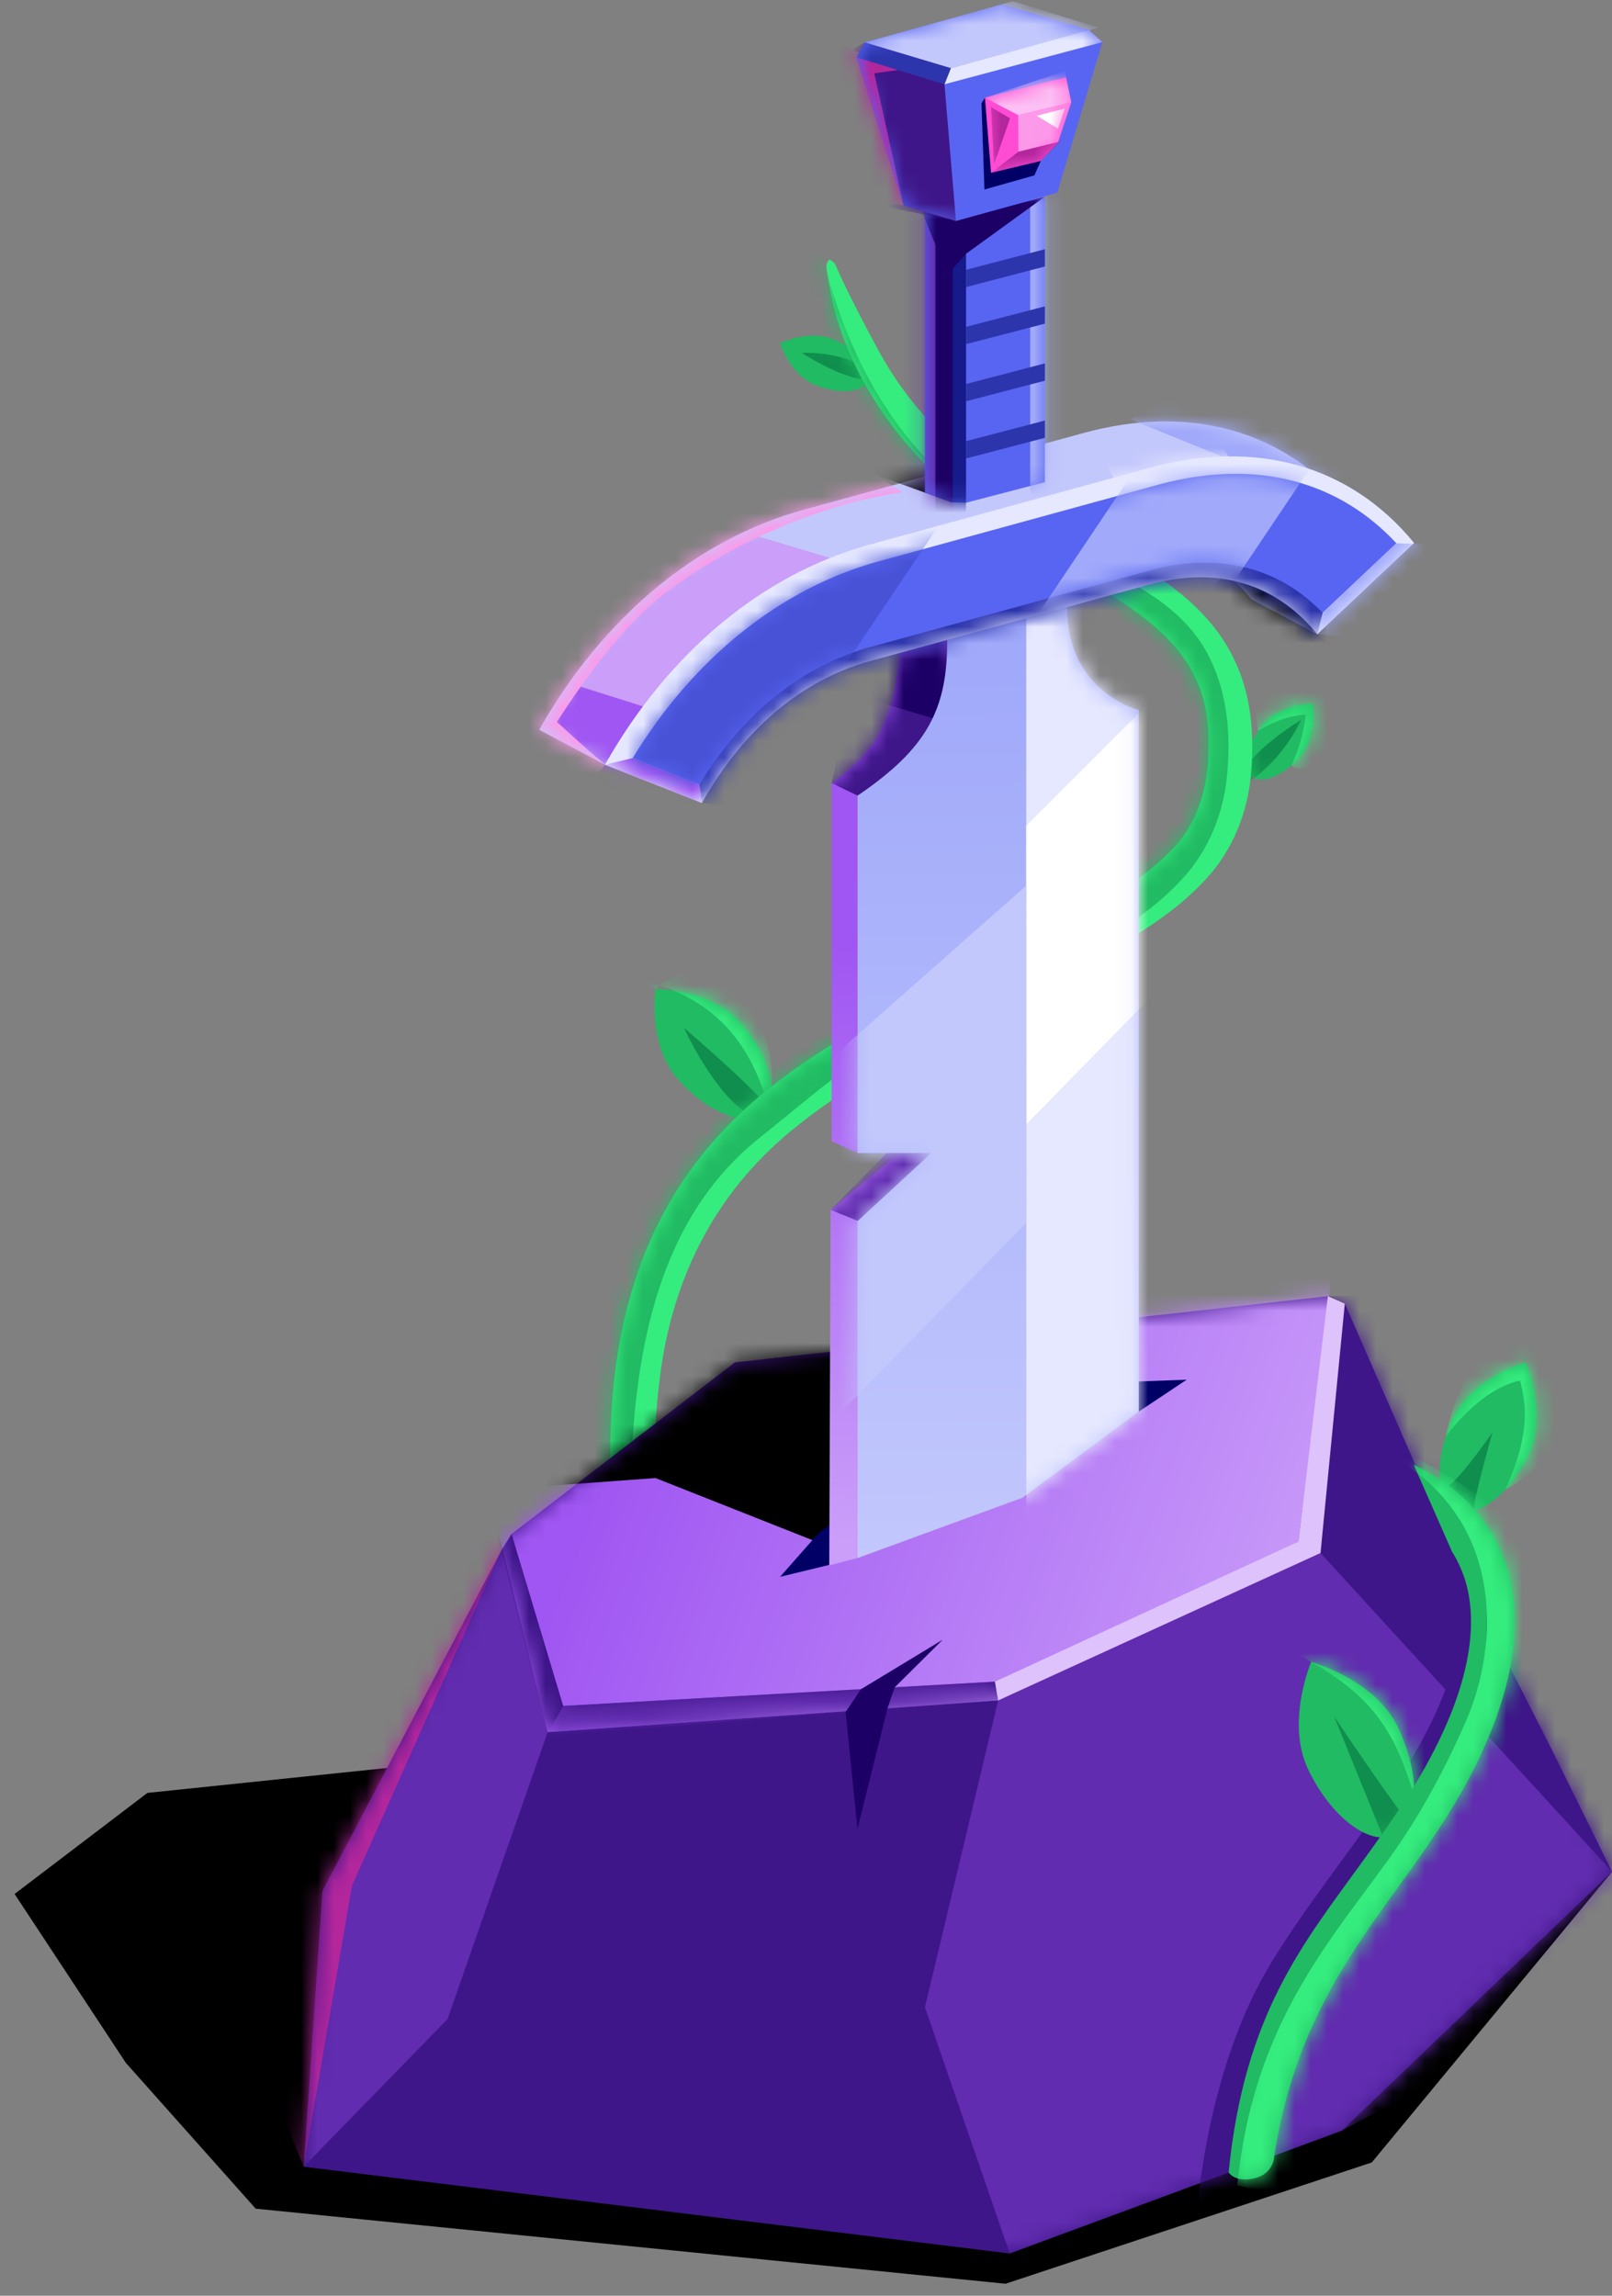<svg viewBox="0 0 99 141" fill="none" xmlns="http://www.w3.org/2000/svg">
<rect x="0" y="0" width="99" height="141" fill="#808080" stroke="none"/>
<path d="M45.498 62.839C43.683 60.745 40.255 60.737 40.255 60.737C40.255 60.737 39.766 64.135 41.581 66.229C43.396 68.323 45.747 69.265 46.824 68.331C47.901 67.396 47.313 64.933 45.498 62.839Z" fill="#21BB63"/>
<mask id="mask0_3282_122794" style="mask-type:luminance" maskUnits="userSpaceOnUse" x="40" y="60" width="8" height="9">
<path d="M45.498 62.84C43.683 60.746 40.255 60.738 40.255 60.738C40.255 60.738 39.766 64.136 41.581 66.23C43.396 68.324 45.747 69.266 46.824 68.332C47.901 67.397 47.313 64.934 45.498 62.84Z" fill="white"/>
</mask>
<g mask="url(#mask0_3282_122794)">
<path d="M39.366 60.218C45.038 61.461 46.492 65.679 47.17 67.856C47.17 67.856 48.346 64.594 45.573 61.401C42.794 58.207 40.248 60.738 40.248 60.738" fill="#35ED7E"/>
<path d="M46.026 68.436C43.954 67.367 41.995 63.118 41.995 63.118C41.995 63.118 46.289 66.787 47.14 67.992C47.992 69.197 46.018 68.436 46.018 68.436H46.026Z" fill="#108E4D"/>
</g>
<path d="M79.886 46.418C80.926 45.183 80.617 43.217 80.617 43.217C80.617 43.217 78.621 43.247 77.588 44.475C76.556 45.703 76.225 47.142 76.858 47.676C77.491 48.211 78.854 47.646 79.886 46.418Z" fill="#21BB63"/>
<mask id="mask1_3282_122794" style="mask-type:luminance" maskUnits="userSpaceOnUse" x="76" y="43" width="5" height="5">
<path d="M79.886 46.417C80.926 45.182 80.617 43.216 80.617 43.216C80.617 43.216 78.621 43.246 77.588 44.474C76.556 45.702 76.225 47.141 76.858 47.675C77.491 48.21 78.854 47.645 79.886 46.417Z" fill="white"/>
</mask>
<g mask="url(#mask1_3282_122794)">
<path d="M77.257 44.903C78.892 43.871 80.187 43.894 80.187 43.894C80.187 43.894 80.097 45.348 79.321 46.99C80.684 48.466 84.029 42.124 84.029 42.124L76.91 41.928L77.249 44.896" fill="#35ED7E"/>
<path d="M76.315 47.456C77.046 45.935 79.916 44.202 79.916 44.202C79.916 44.202 78.891 46.53 76.76 47.976C75.878 48.579 76.323 47.456 76.323 47.456H76.315Z" fill="#108E4D"/>
</g>
<path d="M51.178 20.843C49.694 20.21 47.901 21.084 47.901 21.084C47.901 21.084 48.511 22.983 49.995 23.615C51.479 24.248 52.941 24.143 53.272 23.374C53.603 22.606 52.662 21.476 51.178 20.843Z" fill="#21BB63"/>
<mask id="mask2_3282_122794" style="mask-type:luminance" maskUnits="userSpaceOnUse" x="47" y="20" width="7" height="5">
<path d="M51.178 20.842C49.694 20.209 47.901 21.083 47.901 21.083C47.901 21.083 48.511 22.982 49.995 23.614C51.479 24.247 52.94 24.142 53.272 23.373C53.603 22.605 52.662 21.475 51.178 20.842Z" fill="white"/>
</mask>
<g mask="url(#mask2_3282_122794)">
<path d="M52.978 23.305C51.306 23.049 49.242 21.671 49.242 21.671C49.242 21.671 52.119 21.52 53.581 22.974C54.342 23.727 52.971 23.305 52.971 23.305H52.978Z" fill="#108E4D"/>
</g>
<path d="M37.513 90.916C37.174 81.379 39.562 72.889 47.298 66.803C52.459 62.69 58.62 60.279 64.391 57.228C67.065 55.79 69.912 54.343 72.007 52.151C73.709 50.381 74.244 48.061 74.221 45.65C74.296 40.43 70.907 38.117 66.816 35.684C64.052 34.057 61.106 32.37 58.62 30.223C55.261 27.323 52.504 23.534 51.306 19.24C51.095 18.441 50.937 17.628 50.809 16.814C50.786 16.535 50.636 16.294 50.922 15.94C51.351 16.106 51.336 16.385 51.464 16.618C51.637 17.018 51.946 17.666 52.15 18.072C52.737 19.247 53.347 20.43 53.973 21.56C57.136 27.413 62.364 30.494 68.052 33.552C71.027 35.225 74.161 37.168 75.735 40.377C76.828 42.562 77.038 44.987 76.843 47.375C76.669 49.793 75.735 52.204 74.048 54.004C72.496 55.707 70.537 56.987 68.587 58.14C65.302 60.046 61.867 61.688 58.485 63.383C55.223 65.002 51.931 66.78 49.099 69.04C44.074 72.95 41.295 78.336 40.526 84.611C40.255 86.66 40.165 88.746 40.202 90.84L37.521 90.908L37.513 90.916Z" fill="#35ED7E"/>
<mask id="mask3_3282_122794" style="mask-type:luminance" maskUnits="userSpaceOnUse" x="37" y="15" width="40" height="76">
<path d="M37.513 90.914C37.174 81.377 39.562 72.887 47.298 66.801C52.459 62.688 58.62 60.277 64.391 57.227C67.065 55.788 69.912 54.341 72.007 52.149C73.709 50.379 74.244 48.059 74.221 45.648C74.296 40.428 70.907 38.115 66.816 35.682C64.052 34.055 61.106 32.368 58.62 30.221C55.261 27.321 52.504 23.532 51.306 19.238C51.095 18.439 50.937 17.626 50.809 16.812C50.786 16.534 50.636 16.293 50.922 15.938C51.351 16.104 51.336 16.383 51.464 16.616C51.637 17.016 51.946 17.663 52.15 18.07C52.737 19.245 53.347 20.428 53.973 21.558C57.136 27.411 62.364 30.492 68.052 33.55C71.027 35.223 74.161 37.166 75.735 40.375C76.828 42.56 77.038 44.986 76.843 47.373C76.669 49.791 75.735 52.202 74.048 54.002C72.496 55.705 70.537 56.985 68.587 58.138C65.302 60.044 61.867 61.686 58.485 63.381C55.223 65.001 51.931 66.778 49.099 69.038C44.074 72.948 41.295 78.334 40.526 84.609C40.255 86.658 40.165 88.744 40.202 90.838L37.521 90.906L37.513 90.914Z" fill="white"/>
</mask>
<g mask="url(#mask3_3282_122794)">
<path d="M36.067 90.913C35.728 81.376 38.116 72.887 45.852 66.8C51.013 62.687 57.174 60.277 62.945 57.226C65.619 55.787 68.466 54.341 70.56 52.149C72.263 50.378 72.798 48.058 72.775 45.648C72.85 40.427 69.461 38.115 65.37 35.682C62.606 34.054 59.66 32.367 57.174 30.22C53.815 27.32 51.058 23.531 49.86 19.237C49.649 18.439 49.491 17.625 49.363 16.812C49.34 16.533 49.19 16.292 49.476 15.938C49.905 16.104 49.89 16.382 50.018 16.616C50.191 17.015 49.348 13.994 49.544 14.401C50.131 15.576 49.77 12.299 50.026 13.572C52.233 24.608 57.416 30.717 66.071 34.235C69.227 35.516 72.7 37.173 74.274 40.375C75.366 42.559 75.577 44.985 75.382 47.373C75.208 49.791 74.274 52.201 72.587 54.002C71.035 55.704 69.076 56.985 67.125 58.137C63.841 60.043 59.668 61.181 56.293 62.868C53.031 64.488 49.664 67.478 46.832 69.738C41.807 73.648 39.382 79.794 38.847 88.487C38.719 90.552 38.704 88.744 38.741 90.838L36.06 90.906L36.067 90.913Z" fill="#21BB63"/>
</g>
<path d="M93.897 89.294C95.073 86.801 93.694 83.675 93.694 83.675C93.694 83.675 90.41 84.601 89.234 87.095C88.059 89.588 88.15 92.104 89.438 92.714C90.726 93.325 92.722 91.788 93.897 89.294Z" fill="#21BB63"/>
<mask id="mask4_3282_122794" style="mask-type:luminance" maskUnits="userSpaceOnUse" x="88" y="83" width="7" height="10">
<path d="M93.897 89.294C95.073 86.801 93.694 83.675 93.694 83.675C93.694 83.675 90.41 84.601 89.234 87.095C88.059 89.588 88.15 92.104 89.438 92.714C90.726 93.325 92.722 91.788 93.897 89.294Z" fill="white"/>
</mask>
<g mask="url(#mask4_3282_122794)">
<path d="M92.436 91.502C95.6 89.966 99.351 83.495 96.564 82.154C90.417 79.201 88.775 88.263 88.775 88.263C88.775 88.263 90.809 85.325 93.355 84.791C93.671 86.071 94.101 87.864 92.436 91.502Z" fill="#35ED7E"/>
<path d="M91.344 94.968C90.538 94.712 90.621 93.717 90.538 92.58C90.5 92.083 91.66 87.97 91.66 87.97C91.66 87.97 89.491 91.126 88.782 91.337C86.169 92.113 83.178 91.103 89.016 95.081C89.799 95.616 91.344 94.96 91.344 94.96V94.968Z" fill="#108E4D"/>
</g>
<path d="M82.801 31.186L80.91 38.96L76.858 36.806C73.596 32.836 69.445 32.956 66.53 33.755L49.385 38.455C46.477 39.254 42.319 41.416 39.057 47.171L37.167 46.975L33.114 44.821C37.031 37.905 42.809 33.099 49.385 31.299L66.53 26.598C73.106 24.798 78.892 26.425 82.801 31.193V31.186Z" fill="#C3C8FC"/>
<mask id="mask5_3282_122794" style="mask-type:luminance" maskUnits="userSpaceOnUse" x="33" y="25" width="50" height="23">
<path d="M82.801 31.186L80.91 38.96L76.858 36.806C73.596 32.836 69.445 32.956 66.53 33.755L49.385 38.455C46.477 39.254 42.319 41.416 39.057 47.171L37.167 46.975L33.114 44.821C37.031 37.905 42.809 33.099 49.385 31.299L66.53 26.598C73.106 24.798 78.892 26.425 82.801 31.193V31.186Z" fill="white"/>
</mask>
<g mask="url(#mask5_3282_122794)">
<path d="M44.662 32.377L52.707 34.788L50.003 58.727L25.009 44.844L44.662 32.377Z" fill="#CA9EF9"/>
<path d="M95.08 8.67L119.26 33.611L76.903 28.79L69.43 25.762L95.08 8.67Z" fill="#A0A9FA"/>
<path d="M77.709 6.486L84.09 8.889L58.447 30.848L52.949 28.867L77.709 6.486Z" fill="black"/>
<path d="M30.176 40.444L43.773 44.738L28.391 74.907L3.397 61.024L30.176 40.444Z" fill="#A056F2"/>
<path d="M78.598 32.753L104.014 45.679L76.812 67.216L51.818 53.333L78.598 32.753Z" fill="black"/>
<path d="M50.5 26.99L55.434 30.237C55.434 30.237 48.195 31.005 41.069 36.263C38.244 38.35 35.924 41.702 34.199 44.338C34.658 44.745 35.826 45.845 37.159 46.952C36.225 48.542 32.082 48.173 32.082 48.173L28.12 46.666L35.329 34.252L44.669 29.092L50.492 26.982L50.5 26.99Z" fill="#FD99E9"/>
</g>
<path d="M24.398 108.52L9.054 110.117L0.896 116.324L7.728 126.696L15.705 135.653L61.754 140.263L84.247 132.813L99.004 114.953L95.283 112.858L24.398 108.52Z" fill="black"/>
<path d="M19.803 116.143L18.651 133.077L62.01 138.403L82.402 130.862L99.005 114.953L95.306 107.465L90.033 97.077L82.59 80.068L81.551 79.608L45.129 83.676L31.419 94.215L30.794 95.217L19.803 116.143Z" fill="#3E1689"/>
<mask id="mask6_3282_122794" style="mask-type:luminance" maskUnits="userSpaceOnUse" x="18" y="79" width="82" height="60">
<path d="M19.803 116.141L18.651 133.075L62.01 138.401L82.402 130.86L99.005 114.951L95.306 107.463L90.033 97.075L82.59 80.066L81.551 79.606L45.129 83.674L31.419 94.213L30.794 95.215L19.803 116.141Z" fill="white"/>
</mask>
<g mask="url(#mask6_3282_122794)">
<path d="M81.55 79.607L61.302 104.436L56.804 123.283L62.01 138.402L82.401 130.861L109.851 116.278L93.219 89.958L81.55 79.607Z" fill="#612CAF"/>
<path d="M81.551 79.608L81.099 95.382L99.004 114.952L105.392 129.845L104.195 120.391L131.645 105.807L115.012 79.48L81.551 79.608Z" fill="#3E1689"/>
<path d="M31.509 91.494L33.633 106.387L27.486 124.006L18.65 133.076L18.025 115.374L31.509 91.494Z" fill="#612CAF"/>
<path d="M27.961 82.802L30.793 95.216L21.618 115.811L18.65 133.077L15.102 124.391L14.485 106.681L27.961 82.802Z" fill="#B3269C"/>
<path d="M29.912 91.313L33.634 106.387L61.302 104.436L79.743 94.681L82.025 76.391L41.973 78.01L29.912 91.313Z" fill="url(#paint0_linear_3282_122794)"/>
<mask id="mask7_3282_122794" style="mask-type:luminance" maskUnits="userSpaceOnUse" x="29" y="76" width="54" height="31">
<path d="M29.912 91.312L33.634 106.386L61.302 104.435L79.743 94.68L82.025 76.39L41.973 78.009L29.912 91.312Z" fill="white"/>
</mask>
<g mask="url(#mask7_3282_122794)">
<path d="M31.418 94.214L34.59 104.775L61.106 103.284L61.302 104.436L33.633 106.387L30.793 95.216L31.418 94.214Z" fill="#3E1689"/>
<mask id="mask8_3282_122794" style="mask-type:luminance" maskUnits="userSpaceOnUse" x="30" y="94" width="32" height="13">
<path d="M31.418 94.214L34.59 104.775L61.105 103.284L61.301 104.436L33.633 106.387L30.793 95.216L31.418 94.214Z" fill="white"/>
</mask>
<g mask="url(#mask8_3282_122794)">
<path d="M34.59 104.774L33.55 106.627L61.301 104.435L61.105 103.282L34.59 104.774Z" fill="#612CAF"/>
</g>
</g>
<path d="M52.669 95.69L40.255 90.778L30.439 91.494L43.562 78.484L69.927 86.703L52.669 95.69Z" fill="black"/>
<path d="M50.266 94.169L47.908 96.844L52.669 95.691L62.839 91.962L69.927 86.704L72.88 84.738L62.756 85.107L50.266 94.169Z" fill="#000066"/>
<path d="M52.662 112.323L51.931 105.144L52.873 103.75L57.897 100.707L54.944 103.637L54.507 104.918L52.662 112.323Z" fill="#1D0066"/>
<path d="M88.79 93.59C91.441 98.004 91.871 99.699 90.718 103.601C89.565 107.503 84.262 116.377 80.985 121.612C77.701 126.847 77.279 133.672 77.279 133.672L73.581 135.254C73.581 135.254 74.206 126.878 78.055 120.573C82.65 113.055 89.377 106.87 89.806 98.945C89.889 97.379 88.782 93.582 88.782 93.582" fill="#3E1689"/>
</g>
<path d="M55.283 40.068C54.824 44.527 53.792 46.094 51.072 48.105V70.094L52.669 70.817H55.208L51.012 74.312L50.929 96.143L52.669 95.698L62.839 91.977L60.18 45.099L58.176 39.148L55.291 40.075L55.283 40.068Z" fill="url(#paint1_linear_3282_122794)"/>
<mask id="mask9_3282_122794" style="mask-type:luminance" maskUnits="userSpaceOnUse" x="50" y="39" width="13" height="58">
<path d="M55.283 40.067C54.824 44.526 53.792 46.093 51.072 48.104V70.093L52.669 70.816H55.208L51.012 74.311L50.929 96.142L52.669 95.697L62.839 91.976L60.18 45.099L58.176 39.148L55.291 40.074L55.283 40.067Z" fill="white"/>
</mask>
<g mask="url(#mask9_3282_122794)">
<path d="M51.012 74.311L54.025 75.532L58.997 71.69L55.803 69.438L51.012 74.311Z" fill="#612CAF"/>
<path d="M51.072 48.096L52.669 48.864L57.513 46.718L59.253 36.947L53.852 35.268L51.072 48.096Z" fill="#3E1689"/>
<path d="M51.901 43.705L53.897 43.102L57.731 44.247L60.082 32.548L54.681 30.876L51.901 43.705Z" fill="#1D0066"/>
</g>
<path d="M58.169 39.132C58.229 43.569 56.925 45.972 52.669 48.865V70.816H57.197L52.669 74.996V95.689L62.839 91.968L69.935 86.71V43.614C69.935 43.614 65.31 42.454 65.551 36.955C62.153 37.889 58.176 39.14 58.176 39.14L58.169 39.132Z" fill="url(#paint2_linear_3282_122794)"/>
<mask id="mask10_3282_122794" style="mask-type:luminance" maskUnits="userSpaceOnUse" x="52" y="36" width="18" height="60">
<path d="M58.169 39.134C58.229 43.571 56.925 45.974 52.669 48.867V70.818H57.197L52.669 74.998V95.691L62.839 91.97L69.935 86.712V43.616C69.935 43.616 65.31 42.456 65.551 36.957C62.153 37.891 58.176 39.142 58.176 39.142L58.169 39.134Z" fill="white"/>
</mask>
<g mask="url(#mask10_3282_122794)">
<path d="M63.027 36.948L63.035 97.709L76.828 86.801L69.927 29.837L63.027 36.948Z" fill="#E6E8FF"/>
<path d="M63.027 50.718L72.737 41.008V59.14L63.035 69.045L63.027 50.718Z" fill="white"/>
<path d="M51.291 64.767L63.027 54.395L63.035 75.095L51.299 87.072L51.291 64.767Z" fill="#C3C8FC"/>
</g>
<path d="M86.854 33.34L80.903 38.952C77.641 34.982 73.49 35.103 70.575 35.901L53.43 40.602C50.523 41.4 46.364 43.562 43.103 49.317L37.152 46.967C41.069 40.052 46.846 35.246 53.423 33.445L70.568 28.745C77.144 26.944 82.929 28.572 86.839 33.34H86.854Z" fill="#E6E8FF"/>
<mask id="mask11_3282_122794" style="mask-type:luminance" maskUnits="userSpaceOnUse" x="37" y="28" width="50" height="22">
<path d="M86.854 33.34L80.903 38.952C77.641 34.982 73.49 35.103 70.575 35.901L53.43 40.602C50.523 41.4 46.364 43.562 43.103 49.317L37.152 46.967C41.069 40.052 46.846 35.246 53.423 33.445L70.568 28.745C77.144 26.944 82.929 28.572 86.839 33.34L86.854 33.34Z" fill="white"/>
</mask>
<g mask="url(#mask11_3282_122794)">
<path d="M85.754 33.363L81.234 37.635L80.903 38.953L85.845 39.472L88.406 33.439L85.754 33.363Z" fill="#A0A9FA"/>
<path d="M67.381 27.449L69.603 31.653L77.498 31.02L75.102 27.524L67.381 27.449Z" fill="#E6E8FF"/>
<path d="M37.159 46.966L43.103 49.317L42.952 48.179L38.854 46.56L37.159 46.966Z" fill="#A056F2"/>
<path d="M42.952 48.181L43.103 49.318L59.773 51.088L94.734 49.815L80.903 38.953L81.234 37.634L78.485 32.467L56.218 34.862L42.681 44.376L42.952 48.181Z" fill="#2D35AD"/>
</g>
<path d="M38.855 46.561C42.613 40.399 47.947 36.128 53.958 34.478L71.103 29.778C72.753 29.326 74.365 29.1 75.894 29.1C79.766 29.1 83.156 30.569 85.754 33.363L81.227 37.634C79.246 35.593 76.813 34.561 73.988 34.561C72.888 34.561 71.743 34.719 70.583 35.043L53.438 39.744C50.478 40.557 46.312 42.681 42.952 48.181L38.855 46.561Z" fill="#5865F2"/>
<mask id="mask12_3282_122794" style="mask-type:luminance" maskUnits="userSpaceOnUse" x="38" y="29" width="48" height="20">
<path d="M38.854 46.56C42.613 40.398 47.947 36.127 53.958 34.477L71.103 29.777C72.752 29.325 74.365 29.099 75.894 29.099C79.766 29.099 83.155 30.568 85.754 33.362L81.227 37.633C79.246 35.592 76.813 34.56 73.988 34.56C72.888 34.56 71.743 34.718 70.583 35.042L53.438 39.743C50.478 40.556 46.312 42.681 42.952 48.179L38.854 46.56Z" fill="white"/>
</mask>
<g mask="url(#mask12_3282_122794)">
<path d="M79.953 13.572L56.191 48.973L63.565 53.922L87.327 18.521L79.953 13.572Z" fill="#A0A9FA"/>
<path d="M54.931 20.389L31.169 55.79L38.543 60.74L62.305 25.338L54.931 20.389Z" fill="#4752D6"/>
</g>
<path d="M85.837 106.055C84.421 103.125 80.526 102.07 80.526 102.07C80.526 102.07 78.937 105.777 80.353 108.707C81.769 111.637 84.15 113.422 85.664 112.692C87.178 111.961 87.253 108.986 85.837 106.055Z" fill="#21BB63"/>
<mask id="mask13_3282_122794" style="mask-type:luminance" maskUnits="userSpaceOnUse" x="79" y="102" width="8" height="11">
<path d="M85.837 106.056C84.421 103.126 80.526 102.071 80.526 102.071C80.526 102.071 78.937 105.777 80.353 108.708C81.769 111.638 84.15 113.423 85.664 112.693C87.178 111.962 87.253 108.986 85.837 106.056Z" fill="white"/>
</mask>
<g mask="url(#mask13_3282_122794)">
<path d="M79.735 98.287C73.279 98.973 75.027 101.602 75.027 101.602C75.027 101.602 78.613 100.713 80.526 102.077C84.632 104.412 85.905 106.717 87.163 111.425C88.918 103.832 83.374 97.911 79.743 98.295L79.735 98.287Z" fill="#35ED7E"/>
<path d="M84.858 112.623C83.63 115.599 79.728 117.565 87.72 115.162C88.797 114.838 89.34 112.94 89.34 112.94C88.504 113.49 87.66 112.676 86.545 111.908C86.055 111.569 81.935 105.422 81.935 105.422" fill="#108E4D"/>
</g>
<path d="M86.824 89.965C88.82 90.906 90.372 92.21 91.434 93.867C93.671 97.34 93.551 102.04 91.087 107.456C90.922 107.825 90.748 108.179 90.575 108.534C89.174 111.321 87.487 113.663 85.837 115.938C82.605 120.413 79.449 124.835 78.259 132.39C78.259 132.39 78.259 133.498 77.046 133.784C75.833 134.07 75.457 133.422 75.457 133.422C76.421 123.682 80.044 119.366 83.652 114.364C85.505 111.795 87.261 109.37 88.639 106.341C88.812 105.957 88.978 105.573 89.129 105.196C90.726 101.151 90.748 97.754 89.181 95.313" fill="#21BB63"/>
<mask id="mask14_3282_122794" style="mask-type:luminance" maskUnits="userSpaceOnUse" x="75" y="89" width="19" height="45">
<path d="M86.824 89.965C88.82 90.906 90.372 92.21 91.434 93.867C93.671 97.34 93.551 102.04 91.087 107.456C90.922 107.826 90.748 108.18 90.575 108.534C89.174 111.321 87.487 113.664 85.837 115.938C82.605 120.413 79.449 124.835 78.259 132.39C78.259 132.39 78.259 133.498 77.046 133.784C75.833 134.07 75.457 133.422 75.457 133.422C76.421 123.682 80.044 119.366 83.652 114.364C85.505 111.795 87.261 109.37 88.639 106.341C88.812 105.957 88.978 105.573 89.129 105.196C90.726 101.151 90.748 97.754 89.181 95.313L86.824 89.965Z" fill="white"/>
</mask>
<g mask="url(#mask14_3282_122794)">
<path d="M91.442 93.867C93.679 97.34 93.558 102.04 91.095 107.457L91.442 93.867Z" fill="#108E4D"/>
<path d="M85.754 88.918C87.75 89.86 91.878 92.21 92.948 93.867C95.185 97.34 95.065 102.04 92.602 107.457C92.436 107.826 92.263 108.18 92.089 108.534C90.688 111.321 89.001 113.664 87.351 115.939C84.119 120.413 81.844 125.566 80.654 133.121C80.654 133.121 80.654 134.229 79.442 134.515C78.229 134.801 75.984 134.221 75.984 134.221C76.948 124.481 81.551 119.359 85.166 114.357C87.02 111.788 88.383 109.347 89.762 106.319C89.935 105.935 90.101 105.551 90.251 105.174C91.848 101.129 92.428 94.048 86.334 89.957" fill="#35ED7E"/>
</g>
<path d="M56.805 12.663V30.253L58.447 30.848L59.328 30.878L64.172 29.612V12.158L61.023 11.48L56.805 12.663Z" fill="#5865F2"/>
<mask id="mask15_3282_122794" style="mask-type:luminance" maskUnits="userSpaceOnUse" x="56" y="11" width="9" height="20">
<path d="M56.805 12.662V30.252L58.447 30.847L59.329 30.877L64.172 29.611V12.158L61.024 11.479L56.805 12.662Z" fill="white"/>
</mask>
<g mask="url(#mask15_3282_122794)">
<path d="M59.329 10.794H54.282V32.903H59.329V10.794Z" fill="#161A8A"/>
<path d="M58.507 10.802H53.46V32.911H58.507V10.802Z" fill="#1D0066"/>
<path d="M68.315 11.479H63.268V33.589H68.315V11.479Z" fill="#A0A9FA"/>
<path d="M57.445 10.614H52.398V32.723H57.445V10.614Z" fill="#612CAF"/>
<path d="M58.206 16.851L59.329 15.585L64.187 12.067L58.929 13.499L58.726 13.551L56.587 12.941L58.206 16.851Z" fill="#1D0066"/>
</g>
<path d="M58.711 13.573L55.487 12.617L52.594 3.517L53.106 2.605L61.558 0.263L66.884 1.845L67.705 2.583L64.933 11.833L58.711 13.573Z" fill="#5865F2"/>
<mask id="mask16_3282_122794" style="mask-type:luminance" maskUnits="userSpaceOnUse" x="52" y="0" width="16" height="14">
<path d="M58.711 13.573L55.487 12.617L52.594 3.517L53.106 2.605L61.558 0.263L66.884 1.845L67.705 2.583L64.933 11.833L58.711 13.573Z" fill="white"/>
</mask>
<g mask="url(#mask16_3282_122794)">
<path d="M53.106 2.607L58.394 4.189L58.003 5.176L58.711 13.575L54.62 12.754L50.364 4.212L53.106 2.607Z" fill="#3E1689"/>
<path d="M49.762 1.898L55.155 4.301L53.694 4.505L55.487 12.618L51.268 12.038L47.012 3.495L49.762 1.898Z" fill="#B3269C"/>
<path d="M53.106 2.606L58.395 4.188L67.479 1.702L62.206 0.075L53.106 2.606Z" fill="#C3C8FC"/>
<path d="M58.394 4.189L58.003 5.176L67.705 2.585L66.884 1.847L58.394 4.189Z" fill="#E6E8FF"/>
<path d="M53.106 2.607L52.594 3.519L58.003 5.176L58.394 4.189L53.106 2.607Z" fill="#2D35AD"/>
</g>
<path d="M60.489 6.004L60.278 6.343L60.458 11.639L63.524 10.772L63.923 9.883L60.489 6.004Z" fill="#000066"/>
<path d="M60.488 6.003L60.865 10.613L63.923 9.883L64.985 8.723L65.791 6.282L65.475 4.745L60.488 6.003Z" fill="#FF4CD2"/>
<mask id="mask17_3282_122794" style="mask-type:luminance" maskUnits="userSpaceOnUse" x="60" y="4" width="6" height="7">
<path d="M60.488 6.004L60.865 10.614L63.923 9.884L64.985 8.723L65.791 6.283L65.475 4.746L60.488 6.004Z" fill="white"/>
</mask>
<g mask="url(#mask17_3282_122794)">
<path d="M65.791 6.282L62.529 7.066L62.552 9.318L64.985 8.723L65.791 6.282Z" fill="#FD99E9"/>
<path d="M64.985 8.722L62.552 9.317L60.865 10.613L63.923 9.882L65.422 8.443" fill="#B3269C"/>
<path d="M65.392 4.361L60.488 6.004L62.529 7.066L65.791 6.282L65.392 4.361Z" fill="#FCC0F4"/>
<path d="M63.667 7.11L64.978 7.901L65.4 6.666L63.667 7.11Z" fill="white"/>
<path d="M60.865 6.583L62.032 7.269L61.045 10.108L60.865 6.583Z" fill="#B3269C"/>
</g>
<path d="M59.328 28.158L64.172 26.892V25.83L59.328 27.096V28.158Z" fill="#2D35AD"/>
<path d="M59.328 24.647L64.172 23.381V22.319L59.328 23.585V24.647Z" fill="#2D35AD"/>
<path d="M59.328 21.137L64.172 19.878V18.816L59.328 20.074V21.137Z" fill="#2D35AD"/>
<path d="M59.328 17.633L64.172 16.368V15.306L59.328 16.571V17.633Z" fill="#2D35AD"/>
<path d="M61.302 104.437L81.099 95.382L82.59 80.068L81.551 79.608L79.743 94.682L61.106 103.284L61.302 104.437Z" fill="#DEC2FC"/>
<defs>
<linearGradient id="paint0_linear_3282_122794" x1="39.072" y1="84.347" x2="82.092" y2="100.497" gradientUnits="userSpaceOnUse">
<stop stop-color="#A056F2"/>
<stop offset="1" stop-color="#CA9EF9"/>
</linearGradient>
<linearGradient id="paint1_linear_3282_122794" x1="56.391" y1="94.832" x2="57.461" y2="47.834" gradientUnits="userSpaceOnUse">
<stop stop-color="#CA9EF9"/>
<stop offset="0.78" stop-color="#A056F2"/>
</linearGradient>
<linearGradient id="paint2_linear_3282_122794" x1="61.531" y1="97.467" x2="61.056" y2="39.772" gradientUnits="userSpaceOnUse">
<stop stop-color="#C3C8FC"/>
<stop offset="1" stop-color="#A0A9FA"/>
</linearGradient>
</defs>
</svg>